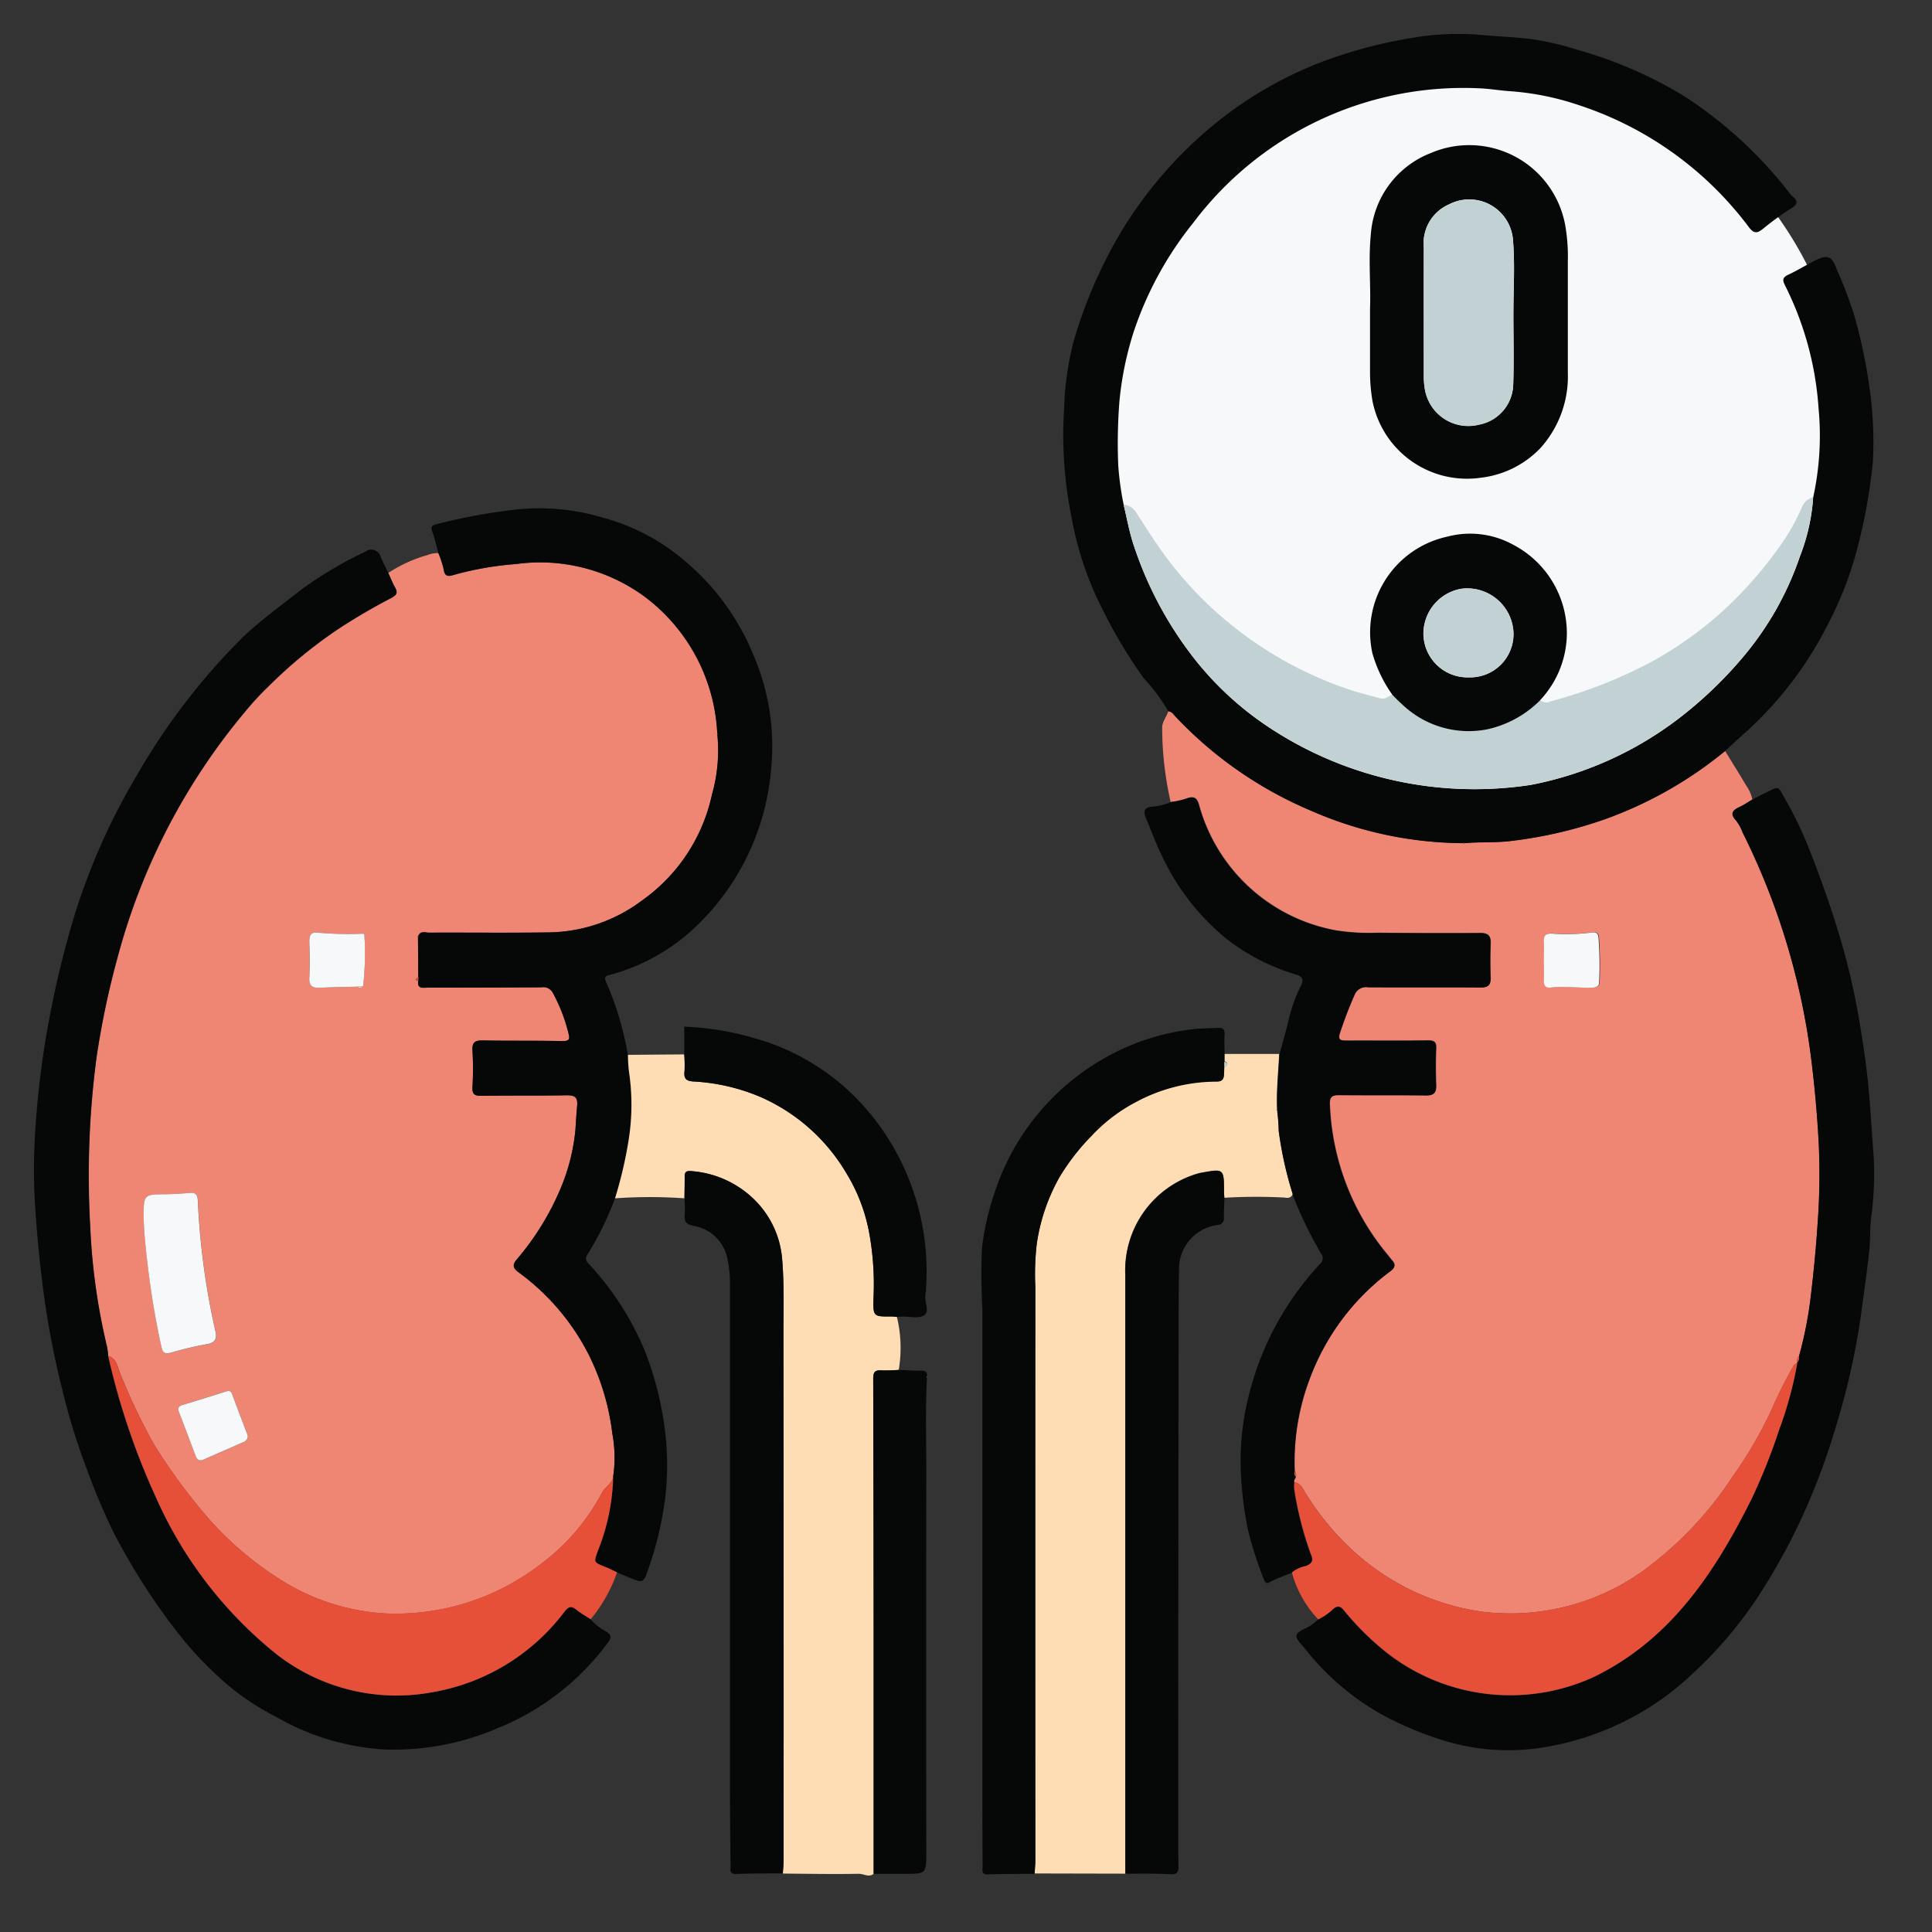 <svg xmlns="http://www.w3.org/2000/svg" xmlns:xlink="http://www.w3.org/1999/xlink" width="57" height="57" viewBox="0 0 57 57">
  <rect x="0" y="0" width="57" height="57" fill="#333333" stroke="none"/>
  <defs>
    <clipPath id="clip-path">
      <rect id="Rectángulo_377519" data-name="Rectángulo 377519" width="57" height="57" transform="translate(208 1525.811)" fill="#fff" stroke="#707070" stroke-width="1"/>
    </clipPath>
    <clipPath id="clip-path-2">
      <rect id="Rectángulo_377517" data-name="Rectángulo 377517" width="54.299" height="54.333" fill="none"/>
    </clipPath>
  </defs>
  <g id="Enmascarar_grupo_327" data-name="Enmascarar grupo 327" transform="translate(-208 -1525.811)" clip-path="url(#clip-path)">
    <g id="Grupo_1073264" data-name="Grupo 1073264" transform="translate(209 1526.811)">
      <g id="Grupo_1073263" data-name="Grupo 1073263" clip-path="url(#clip-path-2)">
        <path id="Trazado_820184" data-name="Trazado 820184" d="M169.77,14.658a11.058,11.058,0,1,0-11.058,11.058A11.057,11.057,0,0,0,169.77,14.658" transform="translate(-116.257 -2.834)" fill="#f6f8fa"/>
        <path id="Trazado_820185" data-name="Trazado 820185" d="M16.487,72.614a4.125,4.125,0,0,1,1.148-.526.844.844,0,0,1,.331-.062,2.844,2.844,0,0,1,.156.472c.029.189.092.237.279.18a9.474,9.474,0,0,1,1.863-.327,5.214,5.214,0,0,1,3.773.951,5.36,5.36,0,0,1,2.159,4.044.022.022,0,0,0,0,.027,4.753,4.753,0,0,1-.158,1.781,5.154,5.154,0,0,1-2.064,3.125,4.676,4.676,0,0,1-2.728.941c-1.184.019-2.368,0-3.552.008-.111,0-.256-.067-.323.1-.006,0-.017.009-.017.011a.2.2,0,0,0,.013.034q0,.587.009,1.174c-.024.016-.066.03-.069.05-.006.036.032.048.066.051-.038.245.147.2.274.2q1.682,0,3.364-.01a.317.317,0,0,1,.328.155,4.944,4.944,0,0,1,.47,1.217c.042.155.017.219-.173.215-.786-.016-1.572,0-2.357-.019-.222,0-.32.046-.306.291a9.726,9.726,0,0,1,0,1.085c-.013.224.075.261.273.258.83-.012,1.66,0,2.49-.016.243,0,.349.041.325.311-.021.234-.035.47-.05.7a5.892,5.892,0,0,1-.44,1.742,7.971,7.971,0,0,1-1.3,2.1c-.106.132-.122.233.049.36A6.847,6.847,0,0,1,22.4,95.666,7.065,7.065,0,0,1,23.1,98a3.836,3.836,0,0,1,.026,1.265c-.023.214-.231.3-.321.467a6.3,6.3,0,0,1-1.822,2.128,6.993,6.993,0,0,1-4.607,1.451,6.45,6.45,0,0,1-3.124-1.033,9.671,9.671,0,0,1-2.319-2.067,16.867,16.867,0,0,1-1.354-1.884,17.585,17.585,0,0,1-1-2.1c-.081-.182-.093-.438-.35-.508a2.321,2.321,0,0,0-.031-.262,18.7,18.7,0,0,1-.5-3.572A26.462,26.462,0,0,1,7.89,86.87a25.041,25.041,0,0,1,.612-2.9,18.839,18.839,0,0,1,3.763-7.26,8.377,8.377,0,0,1,.688-.745,13.8,13.8,0,0,1,2.067-1.7,17.576,17.576,0,0,1,1.546-.905c.154-.082.226-.146.127-.317-.079-.136-.137-.285-.2-.428M15.579,84.82a.107.107,0,0,0,.165-.014,8.308,8.308,0,0,0,.037-1.532c0-.035-.018-.035-.042-.018a9.81,9.81,0,0,1-1.29-.027c-.216-.033-.291.041-.288.247,0,.36.015.722,0,1.081-.013.247.1.3.314.294.368-.018.737-.022,1.106-.032m-6.3,6.98c.014.364.078.995.162,1.623.091.68.207,1.356.357,2.026.042.187.114.217.29.167a10.044,10.044,0,0,1,1.053-.247c.252-.042.3-.169.249-.385a21.932,21.932,0,0,1-.52-3.866c-.009-.154-.059-.225-.224-.212-.263.021-.528.036-.792.041-.594.011-.594.008-.576.854m3.07,6.283c-.006-.019-.012-.045-.021-.07-.147-.387-.3-.772-.438-1.162-.042-.116-.1-.119-.2-.087q-.629.2-1.261.391c-.116.035-.163.084-.115.209.165.427.323.857.488,1.284.041.108.1.184.241.122.386-.173.775-.339,1.161-.51a.2.2,0,0,0,.145-.178" transform="translate(-6.034 -56.709)" fill="#ef8573"/>
        <path id="Trazado_820186" data-name="Trazado 820186" d="M156.794,96.65a9.9,9.9,0,0,1-.249-2.193c0-.178.13-.318.18-.483.11.01.161.1.225.169a11.789,11.789,0,0,0,3.991,2.766,11.325,11.325,0,0,0,4.48.955c.014.023.029.025.046,0,.454-.04.91-.007,1.366-.064a12.985,12.985,0,0,0,2.709-.619,11.909,11.909,0,0,0,3.61-2.036c.21.342.423.683.628,1.028a1.11,1.11,0,0,1,.177.407c-.12.071-.235.151-.36.21-.207.1-.321.194-.115.413a1.375,1.375,0,0,1,.189.347,20.7,20.7,0,0,1,2,6.492c.117.892.2,1.784.246,2.679a19.725,19.725,0,0,1-.035,2.4c-.045.68-.111,1.358-.19,2.033a11.723,11.723,0,0,1-.356,1.847.179.179,0,0,0-.05.186l0,.021a.181.181,0,0,0-.121.094c-.19.336-.37.673-.529,1.03a12.3,12.3,0,0,1-1.261,2.223,10.655,10.655,0,0,1-2.385,2.588,6.731,6.731,0,0,1-4.995,1.4,7.086,7.086,0,0,1-3.89-1.868,8.011,8.011,0,0,1-1.4-1.746.376.376,0,0,0-.256-.211c-.033-.067.04-.106.042-.164a.165.165,0,0,0-.03-.149,6.878,6.878,0,0,1,.434-2.717,6.971,6.971,0,0,1,2.392-3.2c.144-.111.152-.2.043-.321-.046-.053-.088-.11-.133-.165a7.366,7.366,0,0,1-1.7-4.422c-.012-.218.05-.289.272-.286.857.011,1.714,0,2.571.009.218,0,.3-.072.294-.291-.012-.362-.015-.725,0-1.086.009-.2-.056-.247-.254-.244-.8.013-1.608,0-2.412.006-.18,0-.234-.039-.172-.228a11.841,11.841,0,0,1,.425-1.109.367.367,0,0,1,.407-.238c1.1.007,2.209,0,3.313.006.217,0,.3-.06.3-.284-.013-.335-.012-.672,0-1.007.008-.224-.07-.316-.3-.314q-1.524.009-3.048-.007a6.164,6.164,0,0,1-1.233-.073,5.145,5.145,0,0,1-4.031-3.727c-.058-.179-.143-.223-.307-.18a2.332,2.332,0,0,1-.513.121m11.013,4.657h0c0,.2.006.406,0,.609-.006.151.07.227.2.21.415-.052.828.022,1.241,0,.094,0,.188-.037.188-.146a10.608,10.608,0,0,0-.02-1.348c-.018-.141-.107-.147-.208-.13a5.932,5.932,0,0,1-1.162.03c-.2-.006-.25.063-.239.242s0,.353,0,.529" transform="translate(-123.257 -73.991)" fill="#ef8573"/>
        <path id="Trazado_820187" data-name="Trazado 820187" d="M162.347,21.158a11.909,11.909,0,0,1-3.61,2.036,12.984,12.984,0,0,1-2.709.619c-.456.056-.912.023-1.366.064a.034.034,0,0,0-.046,0,11.325,11.325,0,0,1-4.48-.955,11.792,11.792,0,0,1-3.991-2.766c-.065-.068-.115-.16-.225-.17a5.393,5.393,0,0,0-.727-.979,14.686,14.686,0,0,1-1.228-2.056,9.67,9.67,0,0,1-.9-2.691,12.18,12.18,0,0,1-.217-3.242,8.736,8.736,0,0,1,.276-1.936,13.82,13.82,0,0,1,1.342-3.14,12.346,12.346,0,0,1,2.321-2.851,11.539,11.539,0,0,1,3.754-2.3,13.938,13.938,0,0,1,2.583-.675A7.96,7.96,0,0,1,155.18.033c.518.051,1.047.061,1.564.137a9.189,9.189,0,0,1,1.289.312,12.571,12.571,0,0,1,3.12,1.363,12.578,12.578,0,0,1,3.068,2.817.7.7,0,0,0,.1.117c.2.163.165.252-.041.38a7.921,7.921,0,0,0-.808.586c-.179.146-.279.155-.431-.053a10.24,10.24,0,0,0-4.967-3.576,8.146,8.146,0,0,0-2.123-.429c-.294-.023-.59-.074-.885-.083a9.97,9.97,0,0,0-8.408,3.967A10.3,10.3,0,0,0,144.9,8.785a9.665,9.665,0,0,0-.422,2.051,15.71,15.71,0,0,0-.035,1.9,8.88,8.88,0,0,0,.159,1.153c.1.412.172.829.31,1.233a11.021,11.021,0,0,0,1.779,3.315,9.385,9.385,0,0,0,2.046,1.919,10.99,10.99,0,0,0,7.886,1.8,10.436,10.436,0,0,0,4.318-1.928,12.14,12.14,0,0,0,2.008-1.929,9.168,9.168,0,0,0,1.61-2.894,5.8,5.8,0,0,0,.386-1.728,8.534,8.534,0,0,0,.159-2.633,9.477,9.477,0,0,0-.991-3.628c-.086-.168-.061-.238.107-.316.268-.124.519-.282.783-.415.358-.181.5-.127.631.245a13.577,13.577,0,0,1,.507,1.319,15.475,15.475,0,0,1,.46,2.148,11.312,11.312,0,0,1,.106,2.223,16.371,16.371,0,0,1-.488,2.667,10.533,10.533,0,0,1-.829,2.113,10.884,10.884,0,0,1-2.433,3.2c-.206.182-.406.37-.609.555" transform="translate(-112.451 0)" fill="#060707"/>
        <path id="Trazado_820188" data-name="Trazado 820188" d="M10.453,72.263c.067.143.125.292.2.428.1.171.027.236-.127.317a17.63,17.63,0,0,0-1.546.905,13.806,13.806,0,0,0-2.067,1.7,8.41,8.41,0,0,0-.689.745,18.846,18.846,0,0,0-3.763,7.26,25.025,25.025,0,0,0-.611,2.9,26.464,26.464,0,0,0-.192,5.02,18.7,18.7,0,0,0,.5,3.572,2.321,2.321,0,0,1,.032.262,21.177,21.177,0,0,0,1.413,4.179,12.323,12.323,0,0,0,3.34,4.441,5.757,5.757,0,0,0,4.824,1.293,6.182,6.182,0,0,0,3.884-2.374c.125-.161.206-.176.356-.054.129.1.277.186.417.278a1.641,1.641,0,0,0,.455.357c.158.1.17.171.058.325a7.527,7.527,0,0,1-3.236,2.521,7.768,7.768,0,0,1-3.336.637,7.243,7.243,0,0,1-3.215-.962,7.7,7.7,0,0,1-1.322-.852A10.69,10.69,0,0,1,4.3,103.6a18.855,18.855,0,0,1-1.956-3.043,19.609,19.609,0,0,1-.783-1.853,19.408,19.408,0,0,1-.709-2.288,25.476,25.476,0,0,1-.525-2.631C.2,92.9.109,92.013.049,91.119a16.549,16.549,0,0,1-.028-2.055A26.426,26.426,0,0,1,.469,85.34a28.15,28.15,0,0,1,.726-2.965,19.176,19.176,0,0,1,1.834-4.128A19.332,19.332,0,0,1,6.152,74.17c.529-.506,1.124-.934,1.7-1.387a11.168,11.168,0,0,1,1.928-1.147.284.284,0,0,1,.453.161c.071.156.148.31.222.465" transform="translate(0 -56.359)" fill="#060707"/>
        <path id="Trazado_820189" data-name="Trazado 820189" d="M53.309,78.432c.067-.164.212-.1.323-.1,1.184-.005,2.368.01,3.552-.008a4.677,4.677,0,0,0,2.728-.941,5.151,5.151,0,0,0,2.064-3.125,4.747,4.747,0,0,0,.158-1.78l.011-.014-.014-.013a5.359,5.359,0,0,0-2.158-4.044,5.213,5.213,0,0,0-3.773-.951,9.453,9.453,0,0,0-1.863.327c-.187.057-.25.009-.279-.18a2.824,2.824,0,0,0-.156-.472c-.057-.207-.1-.418-.175-.618-.049-.131-.037-.188.1-.226a17.245,17.245,0,0,1,2.3-.429,6.441,6.441,0,0,1,2.605.225,6.13,6.13,0,0,1,2.462,1.3,7.12,7.12,0,0,1,2.007,2.765,6.789,6.789,0,0,1,.518,3.37,7.241,7.241,0,0,1-2.311,4.724,5.91,5.91,0,0,1-2.483,1.348c-.151.038-.1.134-.073.2a9.242,9.242,0,0,1,.643,2.151,3.915,3.915,0,0,0,.035.525,6.606,6.606,0,0,1-.015,1.99,12.31,12.31,0,0,1-.4,1.714,9.083,9.083,0,0,1-.812,1.656c-.1.149-.014.22.071.314A8.591,8.591,0,0,1,60,90.686a9.631,9.631,0,0,1,.6,2.434,8.144,8.144,0,0,1-.106,2.523,10.081,10.081,0,0,1-.466,1.655c-.075.2-.176.186-.317.133-.181-.069-.357-.148-.536-.223-.12-.055-.237-.115-.359-.164-.339-.136-.326-.13-.208-.468a6.249,6.249,0,0,0,.453-2.2,3.837,3.837,0,0,0-.026-1.265,7.071,7.071,0,0,0-.7-2.334,6.847,6.847,0,0,0-2.078-2.433c-.172-.127-.155-.228-.049-.36a7.98,7.98,0,0,0,1.3-2.1,5.891,5.891,0,0,0,.44-1.742c.015-.235.028-.471.05-.7.024-.27-.082-.316-.325-.311-.83.016-1.66,0-2.49.016-.2,0-.286-.034-.273-.258a9.777,9.777,0,0,0,0-1.085c-.014-.245.084-.295.306-.291.786.014,1.572,0,2.357.019.19,0,.215-.06.173-.215a4.937,4.937,0,0,0-.47-1.217.316.316,0,0,0-.328-.155q-1.682.011-3.364.01c-.128,0-.312.05-.274-.2,0-.034,0-.067,0-.1q0-.587-.009-1.174a.039.039,0,0,0,0-.045" transform="translate(-41.97 -51.817)" fill="#060707"/>
        <path id="Trazado_820190" data-name="Trazado 820190" d="M80.637,145.828a12.3,12.3,0,0,0,.4-1.714,6.6,6.6,0,0,0,.015-1.99,3.88,3.88,0,0,1-.034-.525l1.659-.013a3.962,3.962,0,0,1,.008.5c-.023.218.051.288.273.3a5.853,5.853,0,0,1,1.95.449,5.5,5.5,0,0,1,2.54,2.238,5.158,5.158,0,0,1,.692,1.818,8.444,8.444,0,0,1,.12,1.881c-.016.552,0,.552.534.546.052,0,.1.008.157.013a3.869,3.869,0,0,1,.054,1.564,4.937,4.937,0,0,1-.5.014c-.189-.013-.252.037-.252.245q.016,4.763.013,9.527,0,2.54,0,5.08c-.148.118-.3-.007-.446,0-.744.013-1.489,0-2.233-.007.008-.132.023-.264.023-.4q0-7.72-.005-15.441c0-.756.026-1.511-.037-2.269a2.769,2.769,0,0,0-.672-1.613,2.958,2.958,0,0,0-2.017-1c-.146-.013-.19.029-.188.166,0,.212,0,.423-.006.635a14.409,14.409,0,0,0-2.046,0" transform="translate(-63.49 -111.478)" fill="#ffddb4"/>
        <path id="Trazado_820191" data-name="Trazado 820191" d="M141.519,165.762l-2.682-.006c.007-.132.021-.264.021-.4q0-8.463,0-16.926a7.676,7.676,0,0,1,.043-1.261,5.628,5.628,0,0,1,.678-1.98,6.57,6.57,0,0,1,.932-1.2,4.911,4.911,0,0,1,1.307-1,5.027,5.027,0,0,1,2.389-.607c.149,0,.211-.057.216-.2,0-.079.006-.158.009-.238.047,0,.085-.02.085-.073s-.037-.071-.084-.073l0-.22h1.62c-.027.549-.088,1.1-.062,1.648a.148.148,0,0,0-.017.012.324.324,0,0,0,.02.033,4.977,4.977,0,0,1,.043.57,11.034,11.034,0,0,0,.415,1.869c-.042.122-.151.123-.241.105a15.764,15.764,0,0,0-1.779.006c0-.061-.011-.123-.011-.184,0-.679,0-.679-.663-.558a.626.626,0,0,0-.077.016,2.975,2.975,0,0,0-2.169,3q0,6.829,0,13.659,0,2,0,4" transform="translate(-109.314 -111.483)" fill="#ffddb4"/>
        <path id="Trazado_820192" data-name="Trazado 820192" d="M190.028,121.405a11.719,11.719,0,0,0,.356-1.847c.08-.676.145-1.353.19-2.033a19.768,19.768,0,0,0,.035-2.4c-.049-.9-.129-1.787-.246-2.679a20.694,20.694,0,0,0-2-6.492,1.374,1.374,0,0,0-.189-.347c-.207-.219-.093-.317.115-.413.125-.058.24-.139.36-.21.154-.079.307-.16.463-.236.329-.16.3-.15.461.137a11.847,11.847,0,0,1,.683,1.378c.37.925.709,1.865.992,2.823a20.7,20.7,0,0,1,.564,2.45c.094.562.181,1.128.242,1.7.08.747.114,1.5.175,2.244a9.6,9.6,0,0,1-.076,1.864c-.036.312-.018.628-.051.944-.071.665-.168,1.324-.258,1.986a21.191,21.191,0,0,1-.665,3,20.542,20.542,0,0,1-.854,2.412,18.249,18.249,0,0,1-1.5,2.806,12.217,12.217,0,0,1-1.948,2.291,8.14,8.14,0,0,1-2.264,1.522,8.286,8.286,0,0,1-2.269.664,6.508,6.508,0,0,1-2.8-.224,10.316,10.316,0,0,1-1.678-.688,7.629,7.629,0,0,1-2.247-1.818c-.081-.094-.154-.194-.237-.286-.257-.286-.252-.363.1-.525a1.33,1.33,0,0,0,.356-.253,1.718,1.718,0,0,0,.435-.3c.129-.115.219-.1.326.035a8.275,8.275,0,0,0,1.035,1.061,5.911,5.911,0,0,0,6.342.9c2.278-1.112,3.576-3.1,4.659-5.272a17.957,17.957,0,0,0,.814-2.052,11.034,11.034,0,0,0,.523-1.933l0-.021a.213.213,0,0,0,.05-.186" transform="translate(-137.952 -82.394)" fill="#060707"/>
        <path id="Trazado_820193" data-name="Trazado 820193" d="M158.46,117.634a11.051,11.051,0,0,1-.415-1.869,4.926,4.926,0,0,0-.043-.57.03.03,0,0,0,0-.044c-.026-.551.035-1.1.062-1.648.086-.316.175-.632.255-.949a4.647,4.647,0,0,1,.366-1.055c.123-.231.052-.3-.166-.364a6.238,6.238,0,0,1-2.027-1.05,7,7,0,0,1-1.911-2.475c-.174-.363-.318-.741-.468-1.115-.068-.169-.021-.29.183-.3a1.86,1.86,0,0,0,.561-.137,2.324,2.324,0,0,0,.513-.121c.164-.044.249,0,.307.18a5.145,5.145,0,0,0,4.031,3.727,6.179,6.179,0,0,0,1.233.073q1.524.016,3.048.007c.234,0,.312.091.3.314-.011.335-.013.672,0,1.007.009.224-.079.286-.3.284-1.1-.009-2.209,0-3.313-.006a.367.367,0,0,0-.407.238,11.863,11.863,0,0,0-.425,1.109c-.062.189-.008.229.172.228.8,0,1.608.007,2.412-.005.2,0,.263.042.254.244-.016.361-.013.724,0,1.086.007.22-.076.294-.294.291-.857-.009-1.714,0-2.571-.009-.221,0-.284.068-.272.286a7.368,7.368,0,0,0,1.7,4.423c.045.054.087.111.133.165.108.125.1.21-.043.321a6.974,6.974,0,0,0-2.392,3.2,6.878,6.878,0,0,0-.433,2.717.132.132,0,0,0,.029.149c0,.058-.075.1-.042.164a1.038,1.038,0,0,0,0,.235,10.087,10.087,0,0,0,.494,1.911c.08.172.014.269-.166.333a.905.905,0,0,0-.407.192,6.169,6.169,0,0,0-.659.277c-.092.062-.141-.04-.165-.114a11.305,11.305,0,0,1-.455-1.416,10.836,10.836,0,0,1-.214-1.707,7.986,7.986,0,0,1,.3-2.526,8.751,8.751,0,0,1,2.04-3.636.219.219,0,0,0,.025-.305,11.9,11.9,0,0,1-.836-1.729" transform="translate(-121.316 -83.393)" fill="#060707"/>
        <path id="Trazado_820194" data-name="Trazado 820194" d="M138.584,139.005q0,.119-.009.238c-.006.138-.067.2-.216.2a5.028,5.028,0,0,0-2.389.607,4.907,4.907,0,0,0-1.307,1,6.577,6.577,0,0,0-.932,1.2,5.63,5.63,0,0,0-.678,1.98,7.649,7.649,0,0,0-.043,1.261q-.006,8.463,0,16.926c0,.132-.014.264-.021.4-.459,0-.918,0-1.377.015-.2.006-.158-.124-.158-.228q-.007-1.165-.007-2.331,0-7.073,0-14.146a17.227,17.227,0,0,1-.011-1.784,7.785,7.785,0,0,1,.37-1.618,7.075,7.075,0,0,1,3.452-4.089,6.821,6.821,0,0,1,2.3-.728c.279-.041.556-.035.835-.051.145-.008.206.029.2.188-.013.2,0,.406,0,.608l0,.22c0,.049,0,.1,0,.146" transform="translate(-103.464 -108.531)" fill="#060707"/>
        <path id="Trazado_820195" data-name="Trazado 820195" d="M171.528,64.307a5.8,5.8,0,0,1-.387,1.728,9.164,9.164,0,0,1-1.61,2.894,12.132,12.132,0,0,1-2.008,1.929,10.436,10.436,0,0,1-4.318,1.928,10.989,10.989,0,0,1-7.885-1.8,9.382,9.382,0,0,1-2.046-1.919,11.012,11.012,0,0,1-1.779-3.315c-.138-.4-.211-.821-.31-1.233a.489.489,0,0,1,.381.248c.215.333.425.67.653.993a10.946,10.946,0,0,0,2.252,2.393A11.251,11.251,0,0,0,157.912,70c.276.089.56.151.838.234.152.045.248-.062.366-.112.131.129.253.271.4.385a2.834,2.834,0,0,0,2.395.64,3.156,3.156,0,0,0,1.568-.857.269.269,0,0,0,.3.036,14.118,14.118,0,0,0,3-1.178,11.326,11.326,0,0,0,1.978-1.392,11.917,11.917,0,0,0,1.743-1.943,6.363,6.363,0,0,0,.718-1.259.487.487,0,0,1,.314-.253" transform="translate(-119.036 -50.632)" fill="#c1d1d4"/>
        <path id="Trazado_820196" data-name="Trazado 820196" d="M185.34,20.313c.029-.722-.051-1.475.025-2.222a2.778,2.778,0,0,1,1.763-2.4,2.877,2.877,0,0,1,3.971,2.123,5.4,5.4,0,0,1,.078,1.073c0,1.094,0,2.189,0,3.284a3.157,3.157,0,0,1-.81,2.223,2.894,2.894,0,0,1-1.762.874A2.842,2.842,0,0,1,185.413,23a5.1,5.1,0,0,1-.072-.89c0-.591,0-1.183,0-1.8m4.23.121c0-.723.048-1.45-.011-2.169a1.294,1.294,0,0,0-1.89-1.06,1.247,1.247,0,0,0-.742,1.267c0,1.288,0,2.577,0,3.865a2.29,2.29,0,0,0,.023.263,1.3,1.3,0,0,0,1.614,1.1,1.234,1.234,0,0,0,1-1.152c.026-.7.006-1.412.006-2.117" transform="translate(-145.921 -12.173)" fill="#060707"/>
        <path id="Trazado_820197" data-name="Trazado 820197" d="M151.443,178.5q0-2,0-4,0-6.829,0-13.659a2.975,2.975,0,0,1,2.169-3,.621.621,0,0,1,.077-.016c.663-.121.663-.121.663.558,0,.061.007.123.011.184-.006.194-.016.388-.015.582a.187.187,0,0,1-.184.211,1.311,1.311,0,0,0-1.141,1.277c-.017,1.351-.013,2.7-.014,4.053Q153,171.268,153,177.84c0,.159.011.318.008.477s-.063.209-.241.2c-.44-.026-.883-.013-1.325-.016" transform="translate(-119.239 -124.221)" fill="#060707"/>
        <path id="Trazado_820198" data-name="Trazado 820198" d="M90.259,158.57c0-.212.009-.423.006-.635,0-.137.042-.179.188-.166a2.956,2.956,0,0,1,2.017,1,2.769,2.769,0,0,1,.672,1.613c.063.758.036,1.513.037,2.269q.011,7.72.005,15.44c0,.132-.015.264-.023.4-.459,0-.918,0-1.376.016-.214.006-.163-.143-.165-.251-.01-.759-.017-1.518-.018-2.277q0-7.416,0-14.832a3.565,3.565,0,0,0-.078-.806,1.217,1.217,0,0,0-1.006-.957c-.226-.047-.267-.142-.252-.338.012-.158,0-.317-.005-.476" transform="translate(-71.066 -124.219)" fill="#060707"/>
        <path id="Trazado_820199" data-name="Trazado 820199" d="M174.52,190.611a.9.9,0,0,1,.407-.192c.18-.064.246-.161.166-.333a10.086,10.086,0,0,1-.494-1.911,1.042,1.042,0,0,1,0-.235.376.376,0,0,1,.256.211,8.017,8.017,0,0,0,1.4,1.746,7.086,7.086,0,0,0,3.89,1.868,6.733,6.733,0,0,0,4.995-1.4,10.655,10.655,0,0,0,2.385-2.588,12.3,12.3,0,0,0,1.261-2.223c.159-.357.339-.693.529-1.03a.179.179,0,0,1,.12-.094,11.038,11.038,0,0,1-.523,1.933,17.949,17.949,0,0,1-.814,2.052c-1.083,2.171-2.382,4.16-4.659,5.272a5.912,5.912,0,0,1-6.342-.9,8.274,8.274,0,0,1-1.035-1.06c-.107-.137-.2-.15-.326-.035a1.719,1.719,0,0,1-.435.3,3.234,3.234,0,0,1-.778-1.385" transform="translate(-137.409 -145.215)" fill="#e65039"/>
        <path id="Trazado_820200" data-name="Trazado 820200" d="M25.214,187.013a6.247,6.247,0,0,1-.453,2.2c-.119.337-.131.331.208.468.122.049.24.109.359.164a4.441,4.441,0,0,1-.777,1.385c-.14-.092-.287-.173-.417-.278-.15-.121-.231-.106-.356.054a6.182,6.182,0,0,1-3.884,2.374,5.758,5.758,0,0,1-4.824-1.293,12.326,12.326,0,0,1-3.34-4.441,21.18,21.18,0,0,1-1.413-4.179c.258.07.27.326.35.508a17.513,17.513,0,0,0,1,2.095,16.846,16.846,0,0,0,1.354,1.884,9.665,9.665,0,0,0,2.319,2.067,6.45,6.45,0,0,0,3.123,1.034,6.994,6.994,0,0,0,4.607-1.451,6.3,6.3,0,0,0,1.822-2.128c.09-.164.3-.252.321-.467" transform="translate(-8.123 -144.457)" fill="#e65039"/>
        <path id="Trazado_820201" data-name="Trazado 820201" d="M116.467,200.231q0-2.54,0-5.08,0-4.763-.013-9.527c0-.208.063-.258.252-.245a5,5,0,0,0,.5-.014c.218.008.437.025.655.02.139,0,.194.045.181.179l-.015.012.014.013c-.05.935-.019,1.871-.02,2.807q-.008,5.589,0,11.179c0,.658,0,.658-.651.658h-.9" transform="translate(-91.692 -145.948)" fill="#060707"/>
        <path id="Trazado_820202" data-name="Trazado 820202" d="M190.38,74.284a3.154,3.154,0,0,1-1.568.858,2.836,2.836,0,0,1-2.395-.64,5.435,5.435,0,0,1-.4-.385,4.019,4.019,0,0,1-.586-1.22,2.889,2.889,0,0,1,2.217-3.443,2.63,2.63,0,0,1,1.938.241,2.948,2.948,0,0,1,1.582,2.632,2.9,2.9,0,0,1-.793,1.958m-2.089-.678a1.277,1.277,0,0,0,1.306-1.282,1.365,1.365,0,0,0-1.551-1.33,1.348,1.348,0,0,0-1.106,1.322,1.3,1.3,0,0,0,1.351,1.29" transform="translate(-145.941 -54.623)" fill="#060707"/>
        <path id="Trazado_820203" data-name="Trazado 820203" d="M96.513,146.308c-.052,0-.1-.014-.157-.013-.538.005-.55.005-.534-.547a8.43,8.43,0,0,0-.12-1.881,5.162,5.162,0,0,0-.692-1.818,5.506,5.506,0,0,0-2.541-2.238,5.851,5.851,0,0,0-1.95-.449c-.221-.01-.3-.08-.273-.3a4,4,0,0,0-.008-.5v-.817a8.346,8.346,0,0,1,2.044.332,6.762,6.762,0,0,1,3.224,1.982,7.248,7.248,0,0,1,1.444,2.409,7.334,7.334,0,0,1,.4,3.237c-.02.195.147.455-.057.568-.156.087-.4.022-.6.026-.061,0-.123.006-.184.009" transform="translate(-71.05 -108.455)" fill="#060707"/>
        <path id="Trazado_820204" data-name="Trazado 820204" d="M123.869,186.323l-.014-.013.015-.012.009.013Z" transform="translate(-97.518 -146.683)" fill="#ef8573"/>
        <path id="Trazado_820205" data-name="Trazado 820205" d="M15.232,161.7c-.018-.846-.018-.843.576-.854.264,0,.529-.019.792-.04.165-.013.215.058.224.212a21.953,21.953,0,0,0,.52,3.866c.052.216,0,.343-.249.385a10.053,10.053,0,0,0-1.053.248c-.176.05-.248.02-.29-.167-.15-.67-.266-1.346-.357-2.026-.084-.628-.149-1.259-.162-1.623" transform="translate(-11.989 -126.612)" fill="#f6f8fa"/>
        <path id="Trazado_820206" data-name="Trazado 820206" d="M22.086,189.624a.2.2,0,0,1-.145.178c-.386.172-.775.337-1.161.51-.139.062-.2-.014-.24-.122-.164-.427-.322-.857-.488-1.284-.048-.124,0-.174.115-.209q.633-.189,1.261-.391c.1-.033.158-.029.2.087.14.389.291.775.438,1.162.009.024.015.05.021.07" transform="translate(-15.773 -148.25)" fill="#f6f8fa"/>
        <path id="Trazado_820207" data-name="Trazado 820207" d="M39.83,124.733a8.326,8.326,0,0,1-.037,1.532l-.166.013c-.369.01-.737.015-1.106.032-.216.01-.327-.048-.314-.295.018-.36.008-.721,0-1.081,0-.205.071-.28.288-.247a9.85,9.85,0,0,0,1.29.027.1.1,0,0,0,.042.018" transform="translate(-30.081 -98.168)" fill="#f6f8fa"/>
        <path id="Trazado_820208" data-name="Trazado 820208" d="M53.086,130.892c0,.034,0,.067,0,.1-.034,0-.071-.015-.066-.051,0-.02.045-.034.069-.05" transform="translate(-41.743 -103.059)" fill="#e65039"/>
        <path id="Trazado_820209" data-name="Trazado 820209" d="M44.888,132.144l.165-.013a.107.107,0,0,1-.165.013" transform="translate(-35.343 -104.034)" fill="#ffddb4"/>
        <path id="Trazado_820210" data-name="Trazado 820210" d="M53.261,125.162a.039.039,0,0,1,0,.045.209.209,0,0,1-.013-.034s.011-.007.016-.011" transform="translate(-41.923 -98.547)" fill="#e65039"/>
        <path id="Trazado_820211" data-name="Trazado 820211" d="M45.687,124.819a.1.1,0,0,1-.042-.018c.024-.017.04-.017.042.018" transform="translate(-35.939 -98.254)" fill="#ffddb4"/>
        <path id="Trazado_820212" data-name="Trazado 820212" d="M94.8,97.046l.014.013-.011.014a.022.022,0,0,1,0-.027" transform="translate(-74.637 -76.41)" fill="#e65039"/>
        <path id="Trazado_820213" data-name="Trazado 820213" d="M209.488,125.462c0-.176.008-.354,0-.529s.044-.249.239-.242a5.931,5.931,0,0,0,1.162-.03c.1-.017.19-.011.208.13a10.61,10.61,0,0,1,.02,1.348c0,.109-.094.141-.188.146-.413.019-.826-.055-1.241,0-.133.016-.209-.059-.2-.21.008-.2,0-.406,0-.609Z" transform="translate(-164.939 -98.147)" fill="#f6f8fa"/>
        <path id="Trazado_820214" data-name="Trazado 820214" d="M174.926,199.608a.132.132,0,0,1-.029-.149.164.164,0,0,1,.029.149" transform="translate(-137.698 -157.045)" fill="#e65039"/>
        <path id="Trazado_820215" data-name="Trazado 820215" d="M244.691,183.46a.213.213,0,0,1-.05.186.179.179,0,0,1,.05-.186" transform="translate(-192.615 -144.448)" fill="#e65039"/>
        <path id="Trazado_820216" data-name="Trazado 820216" d="M198.286,112.241a.034.034,0,0,1,.046,0c-.017.023-.032.021-.046,0" transform="translate(-156.122 -88.367)" fill="#e65039"/>
        <path id="Trazado_820217" data-name="Trazado 820217" d="M165.16,142.771c0-.049,0-.1,0-.146.047,0,.084.021.084.073s-.038.07-.085.072" transform="translate(-130.04 -112.297)" fill="#c1d1d4"/>
        <path id="Trazado_820218" data-name="Trazado 820218" d="M172.44,149.344a.03.03,0,0,1,0,.044.35.35,0,0,1-.02-.033.121.121,0,0,1,.017-.012" transform="translate(-135.758 -117.587)" fill="#ef8573"/>
        <path id="Trazado_820219" data-name="Trazado 820219" d="M195.473,26.431c0,.706.02,1.412-.006,2.117a1.234,1.234,0,0,1-1,1.152,1.3,1.3,0,0,1-1.614-1.1,2.236,2.236,0,0,1-.023-.263c0-1.288-.007-2.577,0-3.865a1.247,1.247,0,0,1,.742-1.267,1.294,1.294,0,0,1,1.89,1.06c.059.719.012,1.446.012,2.169" transform="translate(-151.824 -18.17)" fill="#c1d1d4"/>
        <path id="Trazado_820220" data-name="Trazado 820220" d="M194.154,79.585a1.3,1.3,0,0,1-1.351-1.29,1.348,1.348,0,0,1,1.106-1.322,1.365,1.365,0,0,1,1.551,1.33,1.277,1.277,0,0,1-1.306,1.282" transform="translate(-151.804 -60.601)" fill="#c1d1d4"/>
      </g>
    </g>
  </g>
</svg>
